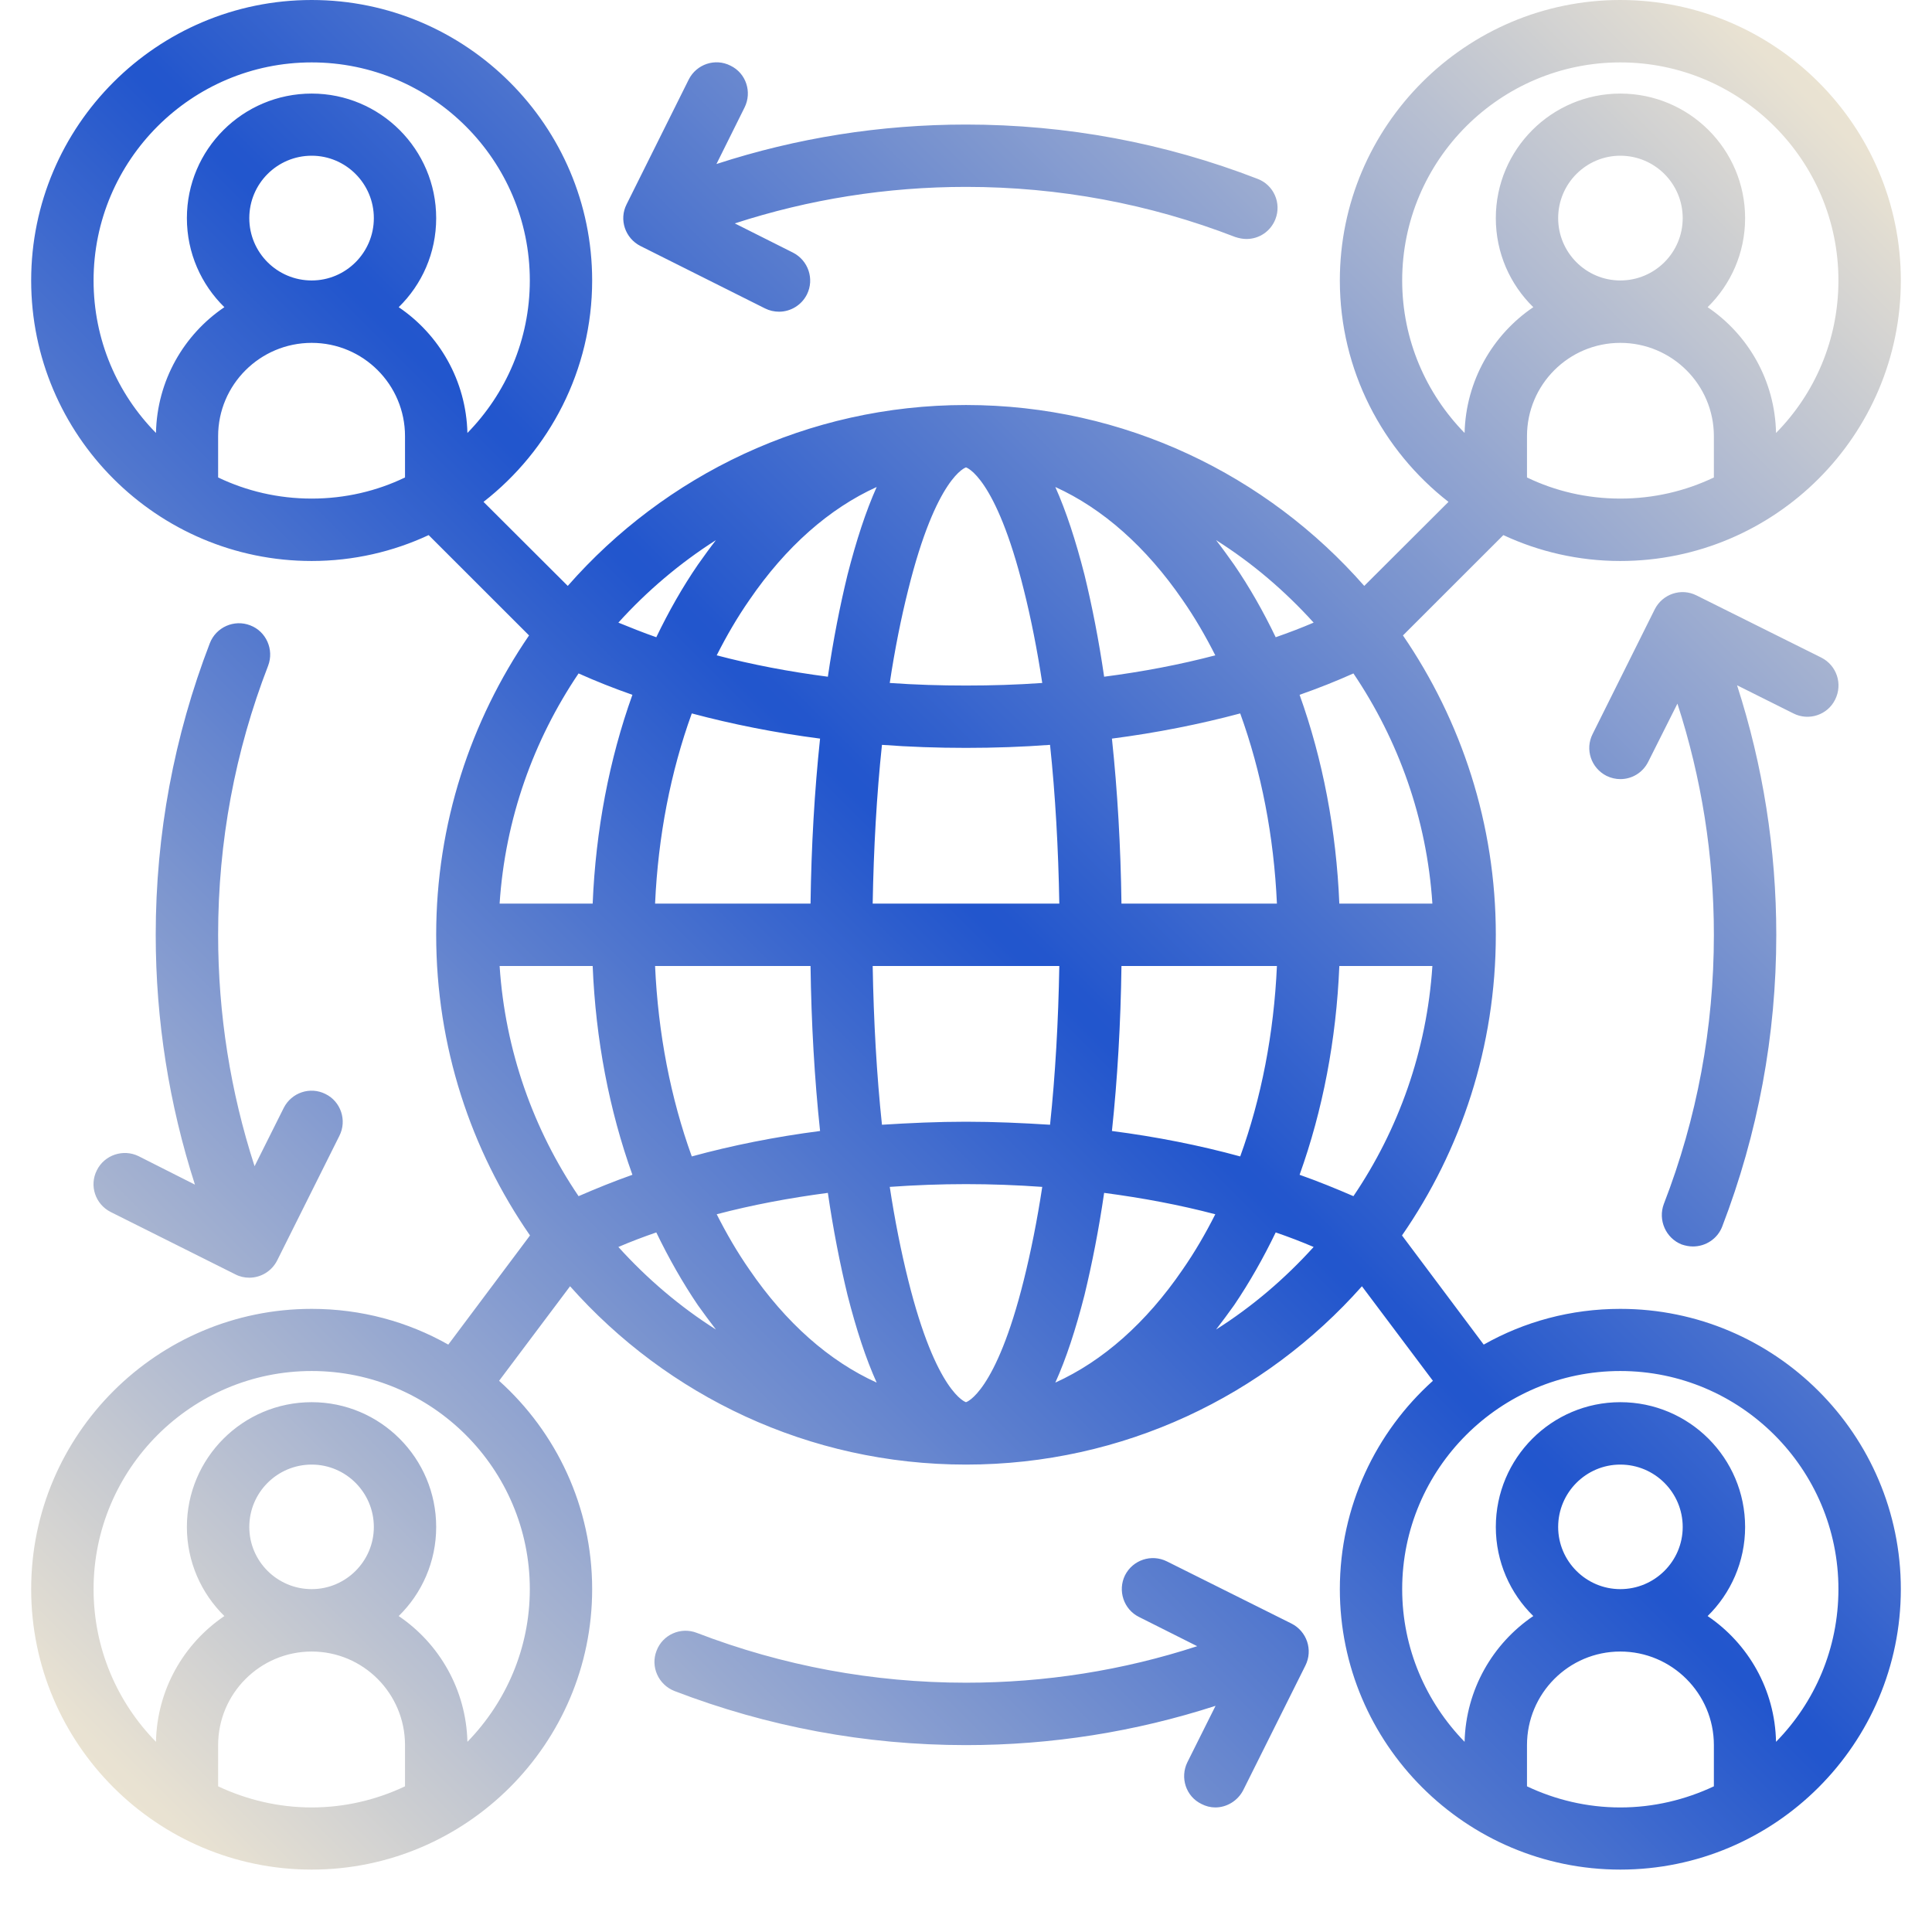 <svg xmlns="http://www.w3.org/2000/svg" xmlns:xlink="http://www.w3.org/1999/xlink" width="40" zoomAndPan="magnify" viewBox="0 0 30 30" height="40" preserveAspectRatio="xMidYMid meet" version="1.0"><defs><clipPath id="a5283390ed"><path d="M 0.484 0 L 29.516 0 L 29.516 29.031 L 0.484 29.031 Z M 0.484 0 " clip-rule="nonzero"/></clipPath><clipPath id="4c8709d8a6"><path d="M 25.16 20.324 C 24.391 20.324 23.668 20.523 23.039 20.879 L 21.77 19.184 C 22.688 17.859 23.227 16.25 23.227 14.516 C 23.227 12.793 22.691 11.191 21.785 9.867 L 23.344 8.309 C 23.895 8.566 24.512 8.711 25.16 8.711 C 27.562 8.711 29.516 6.758 29.516 4.355 C 29.516 1.953 27.562 0 25.16 0 C 22.762 0 20.805 1.953 20.805 4.355 C 20.805 5.75 21.469 6.996 22.492 7.793 L 21.184 9.098 C 19.676 7.379 17.461 6.289 15 6.289 C 12.539 6.289 10.324 7.379 8.816 9.098 L 7.508 7.793 C 8.531 6.996 9.195 5.75 9.195 4.355 C 9.195 1.953 7.238 0 4.84 0 C 2.438 0 0.484 1.953 0.484 4.355 C 0.484 6.758 2.438 8.711 4.84 8.711 C 5.488 8.711 6.105 8.566 6.656 8.309 L 8.215 9.867 C 7.309 11.191 6.773 12.793 6.773 14.516 C 6.773 16.25 7.312 17.859 8.23 19.184 L 6.961 20.879 C 6.332 20.523 5.609 20.324 4.84 20.324 C 2.438 20.324 0.484 22.277 0.484 24.676 C 0.484 27.078 2.438 29.031 4.84 29.031 C 7.238 29.031 9.195 27.078 9.195 24.676 C 9.195 23.395 8.637 22.238 7.75 21.441 L 8.852 19.973 C 10.359 21.672 12.555 22.742 15 22.742 C 17.445 22.742 19.641 21.672 21.148 19.973 L 22.25 21.441 C 21.363 22.238 20.805 23.395 20.805 24.676 C 20.805 27.078 22.762 29.031 25.16 29.031 C 27.562 29.031 29.516 27.078 29.516 24.676 C 29.516 22.277 27.562 20.324 25.16 20.324 Z M 23.711 7.414 L 23.711 6.773 C 23.711 5.973 24.359 5.324 25.16 5.324 C 25.961 5.324 26.613 5.973 26.613 6.773 L 26.613 7.414 C 26.172 7.625 25.68 7.742 25.16 7.742 C 24.641 7.742 24.148 7.625 23.711 7.414 Z M 24.195 3.387 C 24.195 2.852 24.629 2.418 25.16 2.418 C 25.695 2.418 26.129 2.852 26.129 3.387 C 26.129 3.922 25.695 4.355 25.16 4.355 C 24.629 4.355 24.195 3.922 24.195 3.387 Z M 21.773 4.355 C 21.773 2.488 23.293 0.969 25.16 0.969 C 27.027 0.969 28.547 2.488 28.547 4.355 C 28.547 5.277 28.18 6.113 27.578 6.723 C 27.562 5.91 27.145 5.195 26.516 4.77 C 26.875 4.418 27.098 3.93 27.098 3.387 C 27.098 2.32 26.23 1.453 25.16 1.453 C 24.094 1.453 23.227 2.32 23.227 3.387 C 23.227 3.93 23.449 4.418 23.809 4.77 C 23.18 5.195 22.762 5.91 22.742 6.723 C 22.145 6.113 21.773 5.277 21.773 4.355 Z M 1.453 4.355 C 1.453 2.488 2.973 0.969 4.84 0.969 C 6.707 0.969 8.227 2.488 8.227 4.355 C 8.227 5.277 7.855 6.113 7.258 6.723 C 7.238 5.91 6.82 5.195 6.191 4.77 C 6.551 4.418 6.773 3.93 6.773 3.387 C 6.773 2.32 5.906 1.453 4.84 1.453 C 3.77 1.453 2.902 2.32 2.902 3.387 C 2.902 3.93 3.125 4.418 3.484 4.77 C 2.855 5.195 2.438 5.91 2.422 6.723 C 1.82 6.113 1.453 5.277 1.453 4.355 Z M 3.871 3.387 C 3.871 2.852 4.305 2.418 4.84 2.418 C 5.371 2.418 5.805 2.852 5.805 3.387 C 5.805 3.922 5.371 4.355 4.84 4.355 C 4.305 4.355 3.871 3.922 3.871 3.387 Z M 3.387 7.414 L 3.387 6.773 C 3.387 5.973 4.039 5.324 4.84 5.324 C 5.641 5.324 6.289 5.973 6.289 6.773 L 6.289 7.414 C 5.852 7.625 5.359 7.742 4.84 7.742 C 4.32 7.742 3.828 7.625 3.387 7.414 Z M 3.387 27.738 L 3.387 27.098 C 3.387 26.297 4.039 25.645 4.84 25.645 C 5.641 25.645 6.289 26.297 6.289 27.098 L 6.289 27.738 C 5.852 27.945 5.359 28.066 4.84 28.066 C 4.32 28.066 3.828 27.945 3.387 27.738 Z M 3.871 23.711 C 3.871 23.176 4.305 22.742 4.84 22.742 C 5.371 22.742 5.805 23.176 5.805 23.711 C 5.805 24.242 5.371 24.676 4.84 24.676 C 4.305 24.676 3.871 24.242 3.871 23.711 Z M 8.227 24.676 C 8.227 25.598 7.855 26.434 7.258 27.047 C 7.238 26.234 6.82 25.52 6.191 25.094 C 6.551 24.742 6.773 24.25 6.773 23.711 C 6.773 22.641 5.906 21.773 4.84 21.773 C 3.77 21.773 2.902 22.641 2.902 23.711 C 2.902 24.25 3.125 24.742 3.484 25.094 C 2.855 25.52 2.438 26.234 2.422 27.047 C 1.82 26.434 1.453 25.598 1.453 24.676 C 1.453 22.809 2.973 21.289 4.84 21.289 C 6.707 21.289 8.227 22.809 8.227 24.676 Z M 7.758 15 L 9.203 15 C 9.25 16.145 9.461 17.242 9.82 18.242 C 9.531 18.344 9.254 18.457 8.984 18.574 C 8.285 17.543 7.844 16.316 7.758 15 Z M 8.984 10.457 C 9.254 10.578 9.531 10.688 9.82 10.789 C 9.461 11.789 9.25 12.891 9.203 14.031 L 7.758 14.031 C 7.844 12.715 8.285 11.492 8.984 10.457 Z M 22.242 14.031 L 20.797 14.031 C 20.75 12.891 20.539 11.789 20.18 10.789 C 20.469 10.688 20.746 10.578 21.016 10.457 C 21.715 11.492 22.156 12.715 22.242 14.031 Z M 19.828 14.031 L 17.414 14.031 C 17.402 13.141 17.352 12.277 17.266 11.469 C 17.961 11.379 18.629 11.246 19.258 11.078 C 19.586 11.984 19.781 12.984 19.828 14.031 Z M 15 21.773 C 14.996 21.773 14.539 21.633 14.102 19.875 C 13.992 19.434 13.895 18.949 13.816 18.43 C 14.207 18.402 14.602 18.387 15 18.387 C 15.398 18.387 15.793 18.402 16.184 18.43 C 16.105 18.949 16.008 19.434 15.898 19.875 C 15.461 21.633 15.004 21.773 15 21.773 Z M 15 17.418 C 14.559 17.418 14.125 17.438 13.695 17.465 C 13.613 16.691 13.566 15.859 13.551 15 L 16.449 15 C 16.434 15.859 16.387 16.691 16.305 17.465 C 15.875 17.438 15.441 17.418 15 17.418 Z M 13.551 14.031 C 13.566 13.172 13.613 12.34 13.695 11.566 C 14.125 11.598 14.559 11.613 15 11.613 C 15.441 11.613 15.875 11.598 16.305 11.566 C 16.387 12.34 16.434 13.172 16.449 14.031 Z M 15 7.258 C 15.004 7.258 15.461 7.398 15.898 9.16 C 16.008 9.598 16.105 10.086 16.184 10.605 C 15.793 10.633 15.398 10.645 15 10.645 C 14.602 10.645 14.207 10.633 13.816 10.605 C 13.895 10.082 13.992 9.598 14.102 9.16 C 14.539 7.398 14.996 7.258 15 7.258 Z M 17.145 10.508 C 17.062 9.938 16.957 9.406 16.84 8.926 C 16.703 8.391 16.555 7.938 16.387 7.562 C 17.121 7.895 17.797 8.492 18.363 9.316 C 18.551 9.586 18.719 9.875 18.871 10.176 C 18.324 10.32 17.746 10.43 17.145 10.508 Z M 13.613 7.562 C 13.445 7.938 13.297 8.391 13.16 8.926 C 13.043 9.406 12.938 9.938 12.855 10.508 C 12.254 10.43 11.676 10.32 11.129 10.176 C 11.281 9.875 11.449 9.586 11.637 9.316 C 12.203 8.488 12.879 7.895 13.613 7.562 Z M 12.734 11.469 C 12.648 12.277 12.598 13.141 12.586 14.031 L 10.172 14.031 C 10.219 12.984 10.414 11.984 10.742 11.078 C 11.371 11.246 12.039 11.379 12.734 11.469 Z M 10.172 15 L 12.586 15 C 12.598 15.891 12.648 16.754 12.734 17.562 C 12.039 17.652 11.371 17.785 10.742 17.957 C 10.414 17.051 10.219 16.047 10.172 15 Z M 12.855 18.523 C 12.938 19.094 13.043 19.625 13.16 20.109 C 13.297 20.645 13.445 21.098 13.613 21.469 C 12.879 21.137 12.203 20.543 11.637 19.715 C 11.449 19.445 11.281 19.156 11.129 18.855 C 11.676 18.711 12.254 18.602 12.855 18.523 Z M 16.387 21.469 C 16.555 21.098 16.703 20.645 16.84 20.109 C 16.957 19.625 17.062 19.094 17.145 18.523 C 17.746 18.602 18.324 18.711 18.871 18.855 C 18.719 19.156 18.551 19.445 18.363 19.715 C 17.797 20.543 17.121 21.137 16.387 21.469 Z M 17.266 17.562 C 17.352 16.754 17.402 15.891 17.414 15 L 19.828 15 C 19.781 16.047 19.586 17.051 19.258 17.957 C 18.629 17.785 17.961 17.652 17.266 17.562 Z M 20.797 15 L 22.242 15 C 22.156 16.316 21.715 17.543 21.016 18.574 C 20.746 18.457 20.469 18.344 20.18 18.242 C 20.539 17.242 20.75 16.145 20.797 15 Z M 20.398 9.668 C 20.207 9.75 20.012 9.824 19.809 9.895 C 19.617 9.496 19.402 9.117 19.164 8.77 C 19.07 8.637 18.977 8.508 18.883 8.387 C 19.445 8.742 19.953 9.176 20.398 9.668 Z M 11.117 8.387 C 11.023 8.508 10.93 8.637 10.836 8.77 C 10.598 9.117 10.383 9.496 10.191 9.895 C 9.988 9.824 9.793 9.746 9.602 9.668 C 10.047 9.176 10.559 8.742 11.117 8.387 Z M 9.602 19.363 C 9.793 19.281 9.988 19.207 10.191 19.137 C 10.383 19.535 10.598 19.914 10.836 20.266 C 10.93 20.398 11.023 20.523 11.117 20.645 C 10.555 20.289 10.047 19.855 9.602 19.363 Z M 18.883 20.645 C 18.977 20.523 19.07 20.398 19.164 20.266 C 19.402 19.914 19.617 19.535 19.809 19.137 C 20.012 19.207 20.207 19.281 20.398 19.363 C 19.953 19.855 19.445 20.289 18.883 20.645 Z M 23.711 27.738 L 23.711 27.098 C 23.711 26.297 24.359 25.645 25.16 25.645 C 25.961 25.645 26.613 26.297 26.613 27.098 L 26.613 27.738 C 26.172 27.945 25.68 28.066 25.16 28.066 C 24.641 28.066 24.148 27.945 23.711 27.738 Z M 24.195 23.711 C 24.195 23.176 24.629 22.742 25.16 22.742 C 25.695 22.742 26.129 23.176 26.129 23.711 C 26.129 24.242 25.695 24.676 25.16 24.676 C 24.629 24.676 24.195 24.242 24.195 23.711 Z M 27.578 27.047 C 27.562 26.234 27.145 25.52 26.516 25.094 C 26.875 24.742 27.098 24.25 27.098 23.711 C 27.098 22.641 26.23 21.773 25.16 21.773 C 24.094 21.773 23.227 22.641 23.227 23.711 C 23.227 24.25 23.449 24.742 23.809 25.094 C 23.18 25.52 22.762 26.234 22.742 27.047 C 22.145 26.434 21.773 25.598 21.773 24.676 C 21.773 22.809 23.293 21.289 25.16 21.289 C 27.027 21.289 28.547 22.809 28.547 24.676 C 28.547 25.598 28.18 26.434 27.578 27.047 Z M 9.73 3.172 L 10.695 1.234 C 10.816 0.996 11.105 0.898 11.344 1.02 C 11.586 1.137 11.68 1.43 11.562 1.668 L 11.125 2.547 C 12.371 2.141 13.672 1.934 15 1.934 C 16.562 1.934 18.086 2.219 19.527 2.777 C 19.777 2.871 19.902 3.152 19.805 3.402 C 19.73 3.594 19.551 3.711 19.355 3.711 C 19.297 3.711 19.238 3.699 19.18 3.68 C 17.848 3.164 16.441 2.902 15 2.902 C 13.77 2.902 12.562 3.094 11.41 3.469 L 12.312 3.922 C 12.551 4.043 12.648 4.332 12.531 4.57 C 12.445 4.742 12.273 4.84 12.098 4.84 C 12.023 4.84 11.949 4.824 11.879 4.789 L 9.945 3.82 C 9.707 3.699 9.609 3.41 9.73 3.172 Z M 20.27 25.863 L 19.305 27.797 C 19.219 27.965 19.047 28.066 18.871 28.066 C 18.797 28.066 18.723 28.047 18.656 28.012 C 18.414 27.895 18.32 27.602 18.438 27.363 L 18.875 26.488 C 17.629 26.891 16.328 27.098 15 27.098 C 13.438 27.098 11.914 26.812 10.473 26.258 C 10.223 26.16 10.098 25.879 10.195 25.633 C 10.289 25.383 10.57 25.258 10.82 25.355 C 12.152 25.867 13.559 26.129 15 26.129 C 16.23 26.129 17.438 25.938 18.59 25.562 L 17.688 25.109 C 17.449 24.992 17.352 24.699 17.469 24.461 C 17.59 24.223 17.879 24.125 18.121 24.246 L 20.055 25.211 C 20.293 25.332 20.391 25.621 20.27 25.863 Z M 27.848 11.078 L 26.973 10.641 C 27.375 11.887 27.582 13.188 27.582 14.516 C 27.582 16.078 27.297 17.602 26.742 19.047 C 26.668 19.238 26.484 19.355 26.289 19.355 C 26.23 19.355 26.172 19.344 26.113 19.324 C 25.867 19.227 25.742 18.945 25.836 18.695 C 26.352 17.363 26.613 15.957 26.613 14.516 C 26.613 13.285 26.422 12.082 26.047 10.926 L 25.594 11.828 C 25.508 12 25.34 12.098 25.16 12.098 C 25.09 12.098 25.016 12.082 24.945 12.047 C 24.707 11.926 24.609 11.637 24.73 11.398 L 25.695 9.461 C 25.816 9.223 26.105 9.125 26.344 9.246 L 28.281 10.211 C 28.52 10.332 28.617 10.621 28.496 10.863 C 28.379 11.102 28.086 11.199 27.848 11.078 Z M 2.152 17.953 L 3.027 18.395 C 2.625 17.145 2.418 15.844 2.418 14.516 C 2.418 12.953 2.703 11.43 3.258 9.988 C 3.355 9.738 3.637 9.613 3.887 9.711 C 4.133 9.805 4.258 10.086 4.164 10.336 C 3.648 11.668 3.387 13.074 3.387 14.516 C 3.387 15.746 3.578 16.953 3.953 18.109 L 4.406 17.203 C 4.527 16.965 4.816 16.867 5.055 16.988 C 5.293 17.105 5.391 17.398 5.27 17.637 L 4.305 19.57 C 4.219 19.742 4.047 19.84 3.871 19.84 C 3.797 19.84 3.723 19.824 3.656 19.789 L 1.719 18.82 C 1.48 18.699 1.383 18.41 1.504 18.172 C 1.621 17.934 1.914 17.836 2.152 17.953 Z M 2.152 17.953 " clip-rule="nonzero"/></clipPath><linearGradient x1="16" gradientTransform="matrix(0.06, 0, 0, 0.06, -0.484, -0.968)" y1="496" x2="496" gradientUnits="userSpaceOnUse" y2="16" id="47da2019db"><stop stop-opacity="1" stop-color="rgb(91.8%, 89%, 82.399%)" offset="0"/><stop stop-opacity="1" stop-color="rgb(91.8%, 89%, 82.399%)" offset="0.031"/><stop stop-opacity="1" stop-color="rgb(91.8%, 89%, 82.399%)" offset="0.039"/><stop stop-opacity="1" stop-color="rgb(91.554%, 88.826%, 82.393%)" offset="0.043"/><stop stop-opacity="1" stop-color="rgb(91.31%, 88.654%, 82.387%)" offset="0.047"/><stop stop-opacity="1" stop-color="rgb(90.649%, 88.188%, 82.37%)" offset="0.051"/><stop stop-opacity="1" stop-color="rgb(89.99%, 87.723%, 82.353%)" offset="0.055"/><stop stop-opacity="1" stop-color="rgb(89.33%, 87.256%, 82.336%)" offset="0.059"/><stop stop-opacity="1" stop-color="rgb(88.67%, 86.79%, 82.32%)" offset="0.062"/><stop stop-opacity="1" stop-color="rgb(88.01%, 86.324%, 82.303%)" offset="0.066"/><stop stop-opacity="1" stop-color="rgb(87.35%, 85.858%, 82.286%)" offset="0.07"/><stop stop-opacity="1" stop-color="rgb(86.69%, 85.393%, 82.269%)" offset="0.074"/><stop stop-opacity="1" stop-color="rgb(86.031%, 84.927%, 82.253%)" offset="0.078"/><stop stop-opacity="1" stop-color="rgb(85.37%, 84.46%, 82.236%)" offset="0.082"/><stop stop-opacity="1" stop-color="rgb(84.711%, 83.995%, 82.219%)" offset="0.086"/><stop stop-opacity="1" stop-color="rgb(84.05%, 83.528%, 82.202%)" offset="0.09"/><stop stop-opacity="1" stop-color="rgb(83.391%, 83.063%, 82.185%)" offset="0.094"/><stop stop-opacity="1" stop-color="rgb(82.73%, 82.596%, 82.169%)" offset="0.098"/><stop stop-opacity="1" stop-color="rgb(82.071%, 82.13%, 82.153%)" offset="0.102"/><stop stop-opacity="1" stop-color="rgb(81.41%, 81.665%, 82.137%)" offset="0.105"/><stop stop-opacity="1" stop-color="rgb(80.751%, 81.2%, 82.12%)" offset="0.109"/><stop stop-opacity="1" stop-color="rgb(80.09%, 80.733%, 82.103%)" offset="0.113"/><stop stop-opacity="1" stop-color="rgb(79.43%, 80.267%, 82.086%)" offset="0.117"/><stop stop-opacity="1" stop-color="rgb(78.769%, 79.8%, 82.069%)" offset="0.121"/><stop stop-opacity="1" stop-color="rgb(78.11%, 79.335%, 82.053%)" offset="0.125"/><stop stop-opacity="1" stop-color="rgb(77.449%, 78.87%, 82.036%)" offset="0.129"/><stop stop-opacity="1" stop-color="rgb(76.79%, 78.404%, 82.019%)" offset="0.133"/><stop stop-opacity="1" stop-color="rgb(76.129%, 77.937%, 82.002%)" offset="0.137"/><stop stop-opacity="1" stop-color="rgb(75.47%, 77.472%, 81.985%)" offset="0.141"/><stop stop-opacity="1" stop-color="rgb(74.809%, 77.005%, 81.969%)" offset="0.145"/><stop stop-opacity="1" stop-color="rgb(74.15%, 76.54%, 81.952%)" offset="0.148"/><stop stop-opacity="1" stop-color="rgb(73.489%, 76.073%, 81.935%)" offset="0.152"/><stop stop-opacity="1" stop-color="rgb(72.83%, 75.607%, 81.918%)" offset="0.156"/><stop stop-opacity="1" stop-color="rgb(72.169%, 75.142%, 81.902%)" offset="0.16"/><stop stop-opacity="1" stop-color="rgb(71.51%, 74.677%, 81.885%)" offset="0.164"/><stop stop-opacity="1" stop-color="rgb(70.85%, 74.21%, 81.868%)" offset="0.168"/><stop stop-opacity="1" stop-color="rgb(70.19%, 73.744%, 81.851%)" offset="0.172"/><stop stop-opacity="1" stop-color="rgb(69.53%, 73.277%, 81.834%)" offset="0.176"/><stop stop-opacity="1" stop-color="rgb(68.871%, 72.812%, 81.818%)" offset="0.18"/><stop stop-opacity="1" stop-color="rgb(68.21%, 72.345%, 81.801%)" offset="0.184"/><stop stop-opacity="1" stop-color="rgb(67.551%, 71.88%, 81.784%)" offset="0.188"/><stop stop-opacity="1" stop-color="rgb(66.89%, 71.414%, 81.767%)" offset="0.191"/><stop stop-opacity="1" stop-color="rgb(66.229%, 70.949%, 81.75%)" offset="0.195"/><stop stop-opacity="1" stop-color="rgb(65.569%, 70.482%, 81.734%)" offset="0.199"/><stop stop-opacity="1" stop-color="rgb(64.909%, 70.016%, 81.717%)" offset="0.203"/><stop stop-opacity="1" stop-color="rgb(64.249%, 69.55%, 81.7%)" offset="0.207"/><stop stop-opacity="1" stop-color="rgb(63.589%, 69.084%, 81.685%)" offset="0.211"/><stop stop-opacity="1" stop-color="rgb(62.929%, 68.619%, 81.668%)" offset="0.215"/><stop stop-opacity="1" stop-color="rgb(62.27%, 68.153%, 81.651%)" offset="0.219"/><stop stop-opacity="1" stop-color="rgb(61.609%, 67.686%, 81.635%)" offset="0.223"/><stop stop-opacity="1" stop-color="rgb(60.95%, 67.221%, 81.618%)" offset="0.227"/><stop stop-opacity="1" stop-color="rgb(60.289%, 66.754%, 81.601%)" offset="0.23"/><stop stop-opacity="1" stop-color="rgb(59.63%, 66.289%, 81.584%)" offset="0.234"/><stop stop-opacity="1" stop-color="rgb(58.969%, 65.822%, 81.567%)" offset="0.238"/><stop stop-opacity="1" stop-color="rgb(58.31%, 65.356%, 81.551%)" offset="0.242"/><stop stop-opacity="1" stop-color="rgb(57.649%, 64.891%, 81.534%)" offset="0.246"/><stop stop-opacity="1" stop-color="rgb(56.99%, 64.426%, 81.517%)" offset="0.25"/><stop stop-opacity="1" stop-color="rgb(56.329%, 63.959%, 81.5%)" offset="0.254"/><stop stop-opacity="1" stop-color="rgb(55.67%, 63.493%, 81.483%)" offset="0.258"/><stop stop-opacity="1" stop-color="rgb(55.009%, 63.026%, 81.467%)" offset="0.262"/><stop stop-opacity="1" stop-color="rgb(54.35%, 62.561%, 81.45%)" offset="0.266"/><stop stop-opacity="1" stop-color="rgb(53.69%, 62.096%, 81.433%)" offset="0.27"/><stop stop-opacity="1" stop-color="rgb(53.029%, 61.63%, 81.416%)" offset="0.273"/><stop stop-opacity="1" stop-color="rgb(52.368%, 61.163%, 81.4%)" offset="0.277"/><stop stop-opacity="1" stop-color="rgb(51.709%, 60.698%, 81.383%)" offset="0.281"/><stop stop-opacity="1" stop-color="rgb(51.048%, 60.231%, 81.366%)" offset="0.285"/><stop stop-opacity="1" stop-color="rgb(50.389%, 59.766%, 81.349%)" offset="0.289"/><stop stop-opacity="1" stop-color="rgb(49.728%, 59.299%, 81.332%)" offset="0.293"/><stop stop-opacity="1" stop-color="rgb(49.069%, 58.833%, 81.316%)" offset="0.297"/><stop stop-opacity="1" stop-color="rgb(48.409%, 58.368%, 81.299%)" offset="0.301"/><stop stop-opacity="1" stop-color="rgb(47.749%, 57.903%, 81.282%)" offset="0.305"/><stop stop-opacity="1" stop-color="rgb(47.089%, 57.436%, 81.265%)" offset="0.309"/><stop stop-opacity="1" stop-color="rgb(46.429%, 56.97%, 81.248%)" offset="0.312"/><stop stop-opacity="1" stop-color="rgb(45.769%, 56.503%, 81.232%)" offset="0.316"/><stop stop-opacity="1" stop-color="rgb(45.11%, 56.038%, 81.216%)" offset="0.32"/><stop stop-opacity="1" stop-color="rgb(44.449%, 55.571%, 81.2%)" offset="0.324"/><stop stop-opacity="1" stop-color="rgb(43.79%, 55.106%, 81.183%)" offset="0.328"/><stop stop-opacity="1" stop-color="rgb(43.129%, 54.64%, 81.166%)" offset="0.332"/><stop stop-opacity="1" stop-color="rgb(42.47%, 54.175%, 81.149%)" offset="0.336"/><stop stop-opacity="1" stop-color="rgb(41.809%, 53.708%, 81.133%)" offset="0.34"/><stop stop-opacity="1" stop-color="rgb(41.15%, 53.242%, 81.116%)" offset="0.344"/><stop stop-opacity="1" stop-color="rgb(40.489%, 52.776%, 81.099%)" offset="0.348"/><stop stop-opacity="1" stop-color="rgb(39.828%, 52.31%, 81.082%)" offset="0.352"/><stop stop-opacity="1" stop-color="rgb(39.168%, 51.845%, 81.065%)" offset="0.355"/><stop stop-opacity="1" stop-color="rgb(38.509%, 51.379%, 81.049%)" offset="0.359"/><stop stop-opacity="1" stop-color="rgb(37.848%, 50.912%, 81.032%)" offset="0.363"/><stop stop-opacity="1" stop-color="rgb(37.189%, 50.447%, 81.015%)" offset="0.367"/><stop stop-opacity="1" stop-color="rgb(36.528%, 49.98%, 80.998%)" offset="0.371"/><stop stop-opacity="1" stop-color="rgb(35.869%, 49.515%, 80.981%)" offset="0.375"/><stop stop-opacity="1" stop-color="rgb(35.208%, 49.048%, 80.965%)" offset="0.379"/><stop stop-opacity="1" stop-color="rgb(34.549%, 48.582%, 80.948%)" offset="0.383"/><stop stop-opacity="1" stop-color="rgb(33.888%, 48.117%, 80.931%)" offset="0.387"/><stop stop-opacity="1" stop-color="rgb(33.229%, 47.652%, 80.914%)" offset="0.391"/><stop stop-opacity="1" stop-color="rgb(32.568%, 47.185%, 80.898%)" offset="0.395"/><stop stop-opacity="1" stop-color="rgb(31.909%, 46.719%, 80.881%)" offset="0.398"/><stop stop-opacity="1" stop-color="rgb(31.248%, 46.252%, 80.864%)" offset="0.402"/><stop stop-opacity="1" stop-color="rgb(30.589%, 45.787%, 80.847%)" offset="0.406"/><stop stop-opacity="1" stop-color="rgb(29.929%, 45.32%, 80.83%)" offset="0.41"/><stop stop-opacity="1" stop-color="rgb(29.269%, 44.855%, 80.814%)" offset="0.414"/><stop stop-opacity="1" stop-color="rgb(28.609%, 44.389%, 80.797%)" offset="0.418"/><stop stop-opacity="1" stop-color="rgb(27.95%, 43.924%, 80.78%)" offset="0.422"/><stop stop-opacity="1" stop-color="rgb(27.289%, 43.457%, 80.763%)" offset="0.426"/><stop stop-opacity="1" stop-color="rgb(26.628%, 42.992%, 80.748%)" offset="0.43"/><stop stop-opacity="1" stop-color="rgb(25.967%, 42.525%, 80.731%)" offset="0.434"/><stop stop-opacity="1" stop-color="rgb(25.308%, 42.059%, 80.714%)" offset="0.438"/><stop stop-opacity="1" stop-color="rgb(24.648%, 41.594%, 80.698%)" offset="0.441"/><stop stop-opacity="1" stop-color="rgb(23.988%, 41.129%, 80.681%)" offset="0.445"/><stop stop-opacity="1" stop-color="rgb(23.328%, 40.662%, 80.664%)" offset="0.449"/><stop stop-opacity="1" stop-color="rgb(22.668%, 40.196%, 80.647%)" offset="0.453"/><stop stop-opacity="1" stop-color="rgb(22.008%, 39.729%, 80.63%)" offset="0.457"/><stop stop-opacity="1" stop-color="rgb(21.349%, 39.264%, 80.614%)" offset="0.461"/><stop stop-opacity="1" stop-color="rgb(20.688%, 38.797%, 80.597%)" offset="0.465"/><stop stop-opacity="1" stop-color="rgb(20.029%, 38.332%, 80.58%)" offset="0.469"/><stop stop-opacity="1" stop-color="rgb(19.368%, 37.866%, 80.563%)" offset="0.473"/><stop stop-opacity="1" stop-color="rgb(18.709%, 37.401%, 80.547%)" offset="0.477"/><stop stop-opacity="1" stop-color="rgb(18.048%, 36.934%, 80.53%)" offset="0.48"/><stop stop-opacity="1" stop-color="rgb(17.389%, 36.469%, 80.513%)" offset="0.484"/><stop stop-opacity="1" stop-color="rgb(16.728%, 36.002%, 80.496%)" offset="0.488"/><stop stop-opacity="1" stop-color="rgb(16.069%, 35.536%, 80.479%)" offset="0.492"/><stop stop-opacity="1" stop-color="rgb(15.408%, 35.071%, 80.463%)" offset="0.496"/><stop stop-opacity="1" stop-color="rgb(14.749%, 34.605%, 80.446%)" offset="0.5"/><stop stop-opacity="1" stop-color="rgb(14.088%, 34.138%, 80.429%)" offset="0.504"/><stop stop-opacity="1" stop-color="rgb(13.428%, 33.673%, 80.412%)" offset="0.508"/><stop stop-opacity="1" stop-color="rgb(13.577%, 33.778%, 80.415%)" offset="0.516"/><stop stop-opacity="1" stop-color="rgb(14.421%, 34.373%, 80.437%)" offset="0.52"/><stop stop-opacity="1" stop-color="rgb(15.114%, 34.863%, 80.455%)" offset="0.523"/><stop stop-opacity="1" stop-color="rgb(15.807%, 35.352%, 80.472%)" offset="0.527"/><stop stop-opacity="1" stop-color="rgb(16.499%, 35.84%, 80.49%)" offset="0.531"/><stop stop-opacity="1" stop-color="rgb(17.191%, 36.328%, 80.507%)" offset="0.535"/><stop stop-opacity="1" stop-color="rgb(17.883%, 36.818%, 80.525%)" offset="0.539"/><stop stop-opacity="1" stop-color="rgb(18.576%, 37.306%, 80.542%)" offset="0.543"/><stop stop-opacity="1" stop-color="rgb(19.269%, 37.796%, 80.56%)" offset="0.547"/><stop stop-opacity="1" stop-color="rgb(19.962%, 38.284%, 80.577%)" offset="0.551"/><stop stop-opacity="1" stop-color="rgb(20.654%, 38.774%, 80.595%)" offset="0.555"/><stop stop-opacity="1" stop-color="rgb(21.346%, 39.262%, 80.612%)" offset="0.559"/><stop stop-opacity="1" stop-color="rgb(22.038%, 39.751%, 80.63%)" offset="0.562"/><stop stop-opacity="1" stop-color="rgb(22.731%, 40.239%, 80.647%)" offset="0.566"/><stop stop-opacity="1" stop-color="rgb(23.424%, 40.729%, 80.666%)" offset="0.57"/><stop stop-opacity="1" stop-color="rgb(24.117%, 41.217%, 80.682%)" offset="0.574"/><stop stop-opacity="1" stop-color="rgb(24.809%, 41.707%, 80.701%)" offset="0.578"/><stop stop-opacity="1" stop-color="rgb(25.5%, 42.195%, 80.717%)" offset="0.582"/><stop stop-opacity="1" stop-color="rgb(26.193%, 42.685%, 80.736%)" offset="0.586"/><stop stop-opacity="1" stop-color="rgb(26.886%, 43.173%, 80.753%)" offset="0.59"/><stop stop-opacity="1" stop-color="rgb(27.579%, 43.661%, 80.771%)" offset="0.594"/><stop stop-opacity="1" stop-color="rgb(28.271%, 44.15%, 80.788%)" offset="0.598"/><stop stop-opacity="1" stop-color="rgb(28.964%, 44.64%, 80.806%)" offset="0.602"/><stop stop-opacity="1" stop-color="rgb(29.655%, 45.128%, 80.823%)" offset="0.605"/><stop stop-opacity="1" stop-color="rgb(30.348%, 45.618%, 80.841%)" offset="0.609"/><stop stop-opacity="1" stop-color="rgb(31.041%, 46.106%, 80.858%)" offset="0.613"/><stop stop-opacity="1" stop-color="rgb(31.734%, 46.596%, 80.876%)" offset="0.617"/><stop stop-opacity="1" stop-color="rgb(32.425%, 47.084%, 80.893%)" offset="0.621"/><stop stop-opacity="1" stop-color="rgb(33.118%, 47.574%, 80.911%)" offset="0.625"/><stop stop-opacity="1" stop-color="rgb(33.81%, 48.062%, 80.928%)" offset="0.629"/><stop stop-opacity="1" stop-color="rgb(34.503%, 48.55%, 80.946%)" offset="0.633"/><stop stop-opacity="1" stop-color="rgb(35.196%, 49.039%, 80.963%)" offset="0.637"/><stop stop-opacity="1" stop-color="rgb(35.889%, 49.529%, 80.981%)" offset="0.641"/><stop stop-opacity="1" stop-color="rgb(36.58%, 50.017%, 80.998%)" offset="0.645"/><stop stop-opacity="1" stop-color="rgb(37.273%, 50.507%, 81.017%)" offset="0.648"/><stop stop-opacity="1" stop-color="rgb(37.965%, 50.995%, 81.033%)" offset="0.652"/><stop stop-opacity="1" stop-color="rgb(38.658%, 51.485%, 81.052%)" offset="0.656"/><stop stop-opacity="1" stop-color="rgb(39.351%, 51.973%, 81.068%)" offset="0.66"/><stop stop-opacity="1" stop-color="rgb(40.044%, 52.461%, 81.087%)" offset="0.664"/><stop stop-opacity="1" stop-color="rgb(40.735%, 52.95%, 81.104%)" offset="0.668"/><stop stop-opacity="1" stop-color="rgb(41.428%, 53.439%, 81.122%)" offset="0.672"/><stop stop-opacity="1" stop-color="rgb(42.12%, 53.928%, 81.139%)" offset="0.676"/><stop stop-opacity="1" stop-color="rgb(42.813%, 54.417%, 81.157%)" offset="0.68"/><stop stop-opacity="1" stop-color="rgb(43.506%, 54.906%, 81.174%)" offset="0.684"/><stop stop-opacity="1" stop-color="rgb(44.199%, 55.396%, 81.192%)" offset="0.688"/><stop stop-opacity="1" stop-color="rgb(44.89%, 55.884%, 81.209%)" offset="0.691"/><stop stop-opacity="1" stop-color="rgb(45.583%, 56.372%, 81.227%)" offset="0.695"/><stop stop-opacity="1" stop-color="rgb(46.275%, 56.86%, 81.244%)" offset="0.699"/><stop stop-opacity="1" stop-color="rgb(46.968%, 57.35%, 81.262%)" offset="0.703"/><stop stop-opacity="1" stop-color="rgb(47.661%, 57.838%, 81.279%)" offset="0.707"/><stop stop-opacity="1" stop-color="rgb(48.354%, 58.328%, 81.297%)" offset="0.711"/><stop stop-opacity="1" stop-color="rgb(49.045%, 58.817%, 81.314%)" offset="0.715"/><stop stop-opacity="1" stop-color="rgb(49.738%, 59.306%, 81.332%)" offset="0.719"/><stop stop-opacity="1" stop-color="rgb(50.43%, 59.795%, 81.349%)" offset="0.723"/><stop stop-opacity="1" stop-color="rgb(51.123%, 60.283%, 81.367%)" offset="0.727"/><stop stop-opacity="1" stop-color="rgb(51.816%, 60.771%, 81.384%)" offset="0.73"/><stop stop-opacity="1" stop-color="rgb(52.509%, 61.261%, 81.403%)" offset="0.734"/><stop stop-opacity="1" stop-color="rgb(53.2%, 61.749%, 81.419%)" offset="0.738"/><stop stop-opacity="1" stop-color="rgb(53.893%, 62.239%, 81.438%)" offset="0.742"/><stop stop-opacity="1" stop-color="rgb(54.585%, 62.727%, 81.454%)" offset="0.746"/><stop stop-opacity="1" stop-color="rgb(55.278%, 63.217%, 81.473%)" offset="0.75"/><stop stop-opacity="1" stop-color="rgb(55.969%, 63.705%, 81.49%)" offset="0.754"/><stop stop-opacity="1" stop-color="rgb(56.662%, 64.194%, 81.508%)" offset="0.758"/><stop stop-opacity="1" stop-color="rgb(57.355%, 64.682%, 81.525%)" offset="0.762"/><stop stop-opacity="1" stop-color="rgb(58.047%, 65.172%, 81.543%)" offset="0.766"/><stop stop-opacity="1" stop-color="rgb(58.74%, 65.66%, 81.56%)" offset="0.77"/><stop stop-opacity="1" stop-color="rgb(59.433%, 66.15%, 81.578%)" offset="0.773"/><stop stop-opacity="1" stop-color="rgb(60.124%, 66.638%, 81.595%)" offset="0.777"/><stop stop-opacity="1" stop-color="rgb(60.817%, 67.128%, 81.613%)" offset="0.781"/><stop stop-opacity="1" stop-color="rgb(61.51%, 67.616%, 81.63%)" offset="0.785"/><stop stop-opacity="1" stop-color="rgb(62.202%, 68.105%, 81.648%)" offset="0.789"/><stop stop-opacity="1" stop-color="rgb(62.895%, 68.593%, 81.665%)" offset="0.793"/><stop stop-opacity="1" stop-color="rgb(63.588%, 69.083%, 81.683%)" offset="0.797"/><stop stop-opacity="1" stop-color="rgb(64.279%, 69.571%, 81.702%)" offset="0.801"/><stop stop-opacity="1" stop-color="rgb(64.972%, 70.061%, 81.72%)" offset="0.805"/><stop stop-opacity="1" stop-color="rgb(65.665%, 70.549%, 81.737%)" offset="0.809"/><stop stop-opacity="1" stop-color="rgb(66.357%, 71.039%, 81.755%)" offset="0.812"/><stop stop-opacity="1" stop-color="rgb(67.05%, 71.527%, 81.772%)" offset="0.816"/><stop stop-opacity="1" stop-color="rgb(67.743%, 72.015%, 81.79%)" offset="0.82"/><stop stop-opacity="1" stop-color="rgb(68.434%, 72.504%, 81.807%)" offset="0.824"/><stop stop-opacity="1" stop-color="rgb(69.127%, 72.993%, 81.825%)" offset="0.828"/><stop stop-opacity="1" stop-color="rgb(69.82%, 73.482%, 81.842%)" offset="0.832"/><stop stop-opacity="1" stop-color="rgb(70.512%, 73.972%, 81.86%)" offset="0.836"/><stop stop-opacity="1" stop-color="rgb(71.205%, 74.46%, 81.877%)" offset="0.84"/><stop stop-opacity="1" stop-color="rgb(71.898%, 74.95%, 81.895%)" offset="0.844"/><stop stop-opacity="1" stop-color="rgb(72.589%, 75.438%, 81.912%)" offset="0.848"/><stop stop-opacity="1" stop-color="rgb(73.282%, 75.928%, 81.931%)" offset="0.852"/><stop stop-opacity="1" stop-color="rgb(73.975%, 76.416%, 81.947%)" offset="0.855"/><stop stop-opacity="1" stop-color="rgb(74.667%, 76.904%, 81.966%)" offset="0.859"/><stop stop-opacity="1" stop-color="rgb(75.359%, 77.393%, 81.982%)" offset="0.863"/><stop stop-opacity="1" stop-color="rgb(76.051%, 77.882%, 82.001%)" offset="0.867"/><stop stop-opacity="1" stop-color="rgb(76.744%, 78.371%, 82.018%)" offset="0.871"/><stop stop-opacity="1" stop-color="rgb(77.437%, 78.86%, 82.036%)" offset="0.875"/><stop stop-opacity="1" stop-color="rgb(78.13%, 79.349%, 82.053%)" offset="0.879"/><stop stop-opacity="1" stop-color="rgb(78.822%, 79.839%, 82.071%)" offset="0.883"/><stop stop-opacity="1" stop-color="rgb(79.514%, 80.327%, 82.088%)" offset="0.887"/><stop stop-opacity="1" stop-color="rgb(80.206%, 80.815%, 82.106%)" offset="0.891"/><stop stop-opacity="1" stop-color="rgb(80.899%, 81.303%, 82.123%)" offset="0.895"/><stop stop-opacity="1" stop-color="rgb(81.592%, 81.793%, 82.141%)" offset="0.898"/><stop stop-opacity="1" stop-color="rgb(82.285%, 82.281%, 82.158%)" offset="0.902"/><stop stop-opacity="1" stop-color="rgb(82.977%, 82.771%, 82.176%)" offset="0.906"/><stop stop-opacity="1" stop-color="rgb(83.669%, 83.26%, 82.193%)" offset="0.91"/><stop stop-opacity="1" stop-color="rgb(84.361%, 83.749%, 82.211%)" offset="0.914"/><stop stop-opacity="1" stop-color="rgb(85.054%, 84.238%, 82.228%)" offset="0.918"/><stop stop-opacity="1" stop-color="rgb(85.747%, 84.726%, 82.246%)" offset="0.922"/><stop stop-opacity="1" stop-color="rgb(86.44%, 85.214%, 82.263%)" offset="0.926"/><stop stop-opacity="1" stop-color="rgb(87.132%, 85.704%, 82.281%)" offset="0.93"/><stop stop-opacity="1" stop-color="rgb(87.823%, 86.192%, 82.298%)" offset="0.934"/><stop stop-opacity="1" stop-color="rgb(88.516%, 86.682%, 82.317%)" offset="0.938"/><stop stop-opacity="1" stop-color="rgb(89.209%, 87.17%, 82.333%)" offset="0.941"/><stop stop-opacity="1" stop-color="rgb(89.902%, 87.66%, 82.352%)" offset="0.945"/><stop stop-opacity="1" stop-color="rgb(90.594%, 88.148%, 82.368%)" offset="0.949"/><stop stop-opacity="1" stop-color="rgb(91.287%, 88.637%, 82.387%)" offset="0.953"/><stop stop-opacity="1" stop-color="rgb(91.544%, 88.818%, 82.393%)" offset="0.957"/><stop stop-opacity="1" stop-color="rgb(91.8%, 89%, 82.399%)" offset="0.961"/><stop stop-opacity="1" stop-color="rgb(91.8%, 89%, 82.399%)" offset="0.969"/><stop stop-opacity="1" stop-color="rgb(91.8%, 89%, 82.399%)" offset="1"/></linearGradient></defs><g clip-path="url(#a5283390ed)"><g clip-path="url(#4c8709d8a6)"><path fill="url(#47da2019db)" d="M 0.484 0 L 0.484 29.031 L 29.516 29.031 L 29.516 0 Z M 0.484 0 " fill-rule="nonzero"/></g></g></svg>